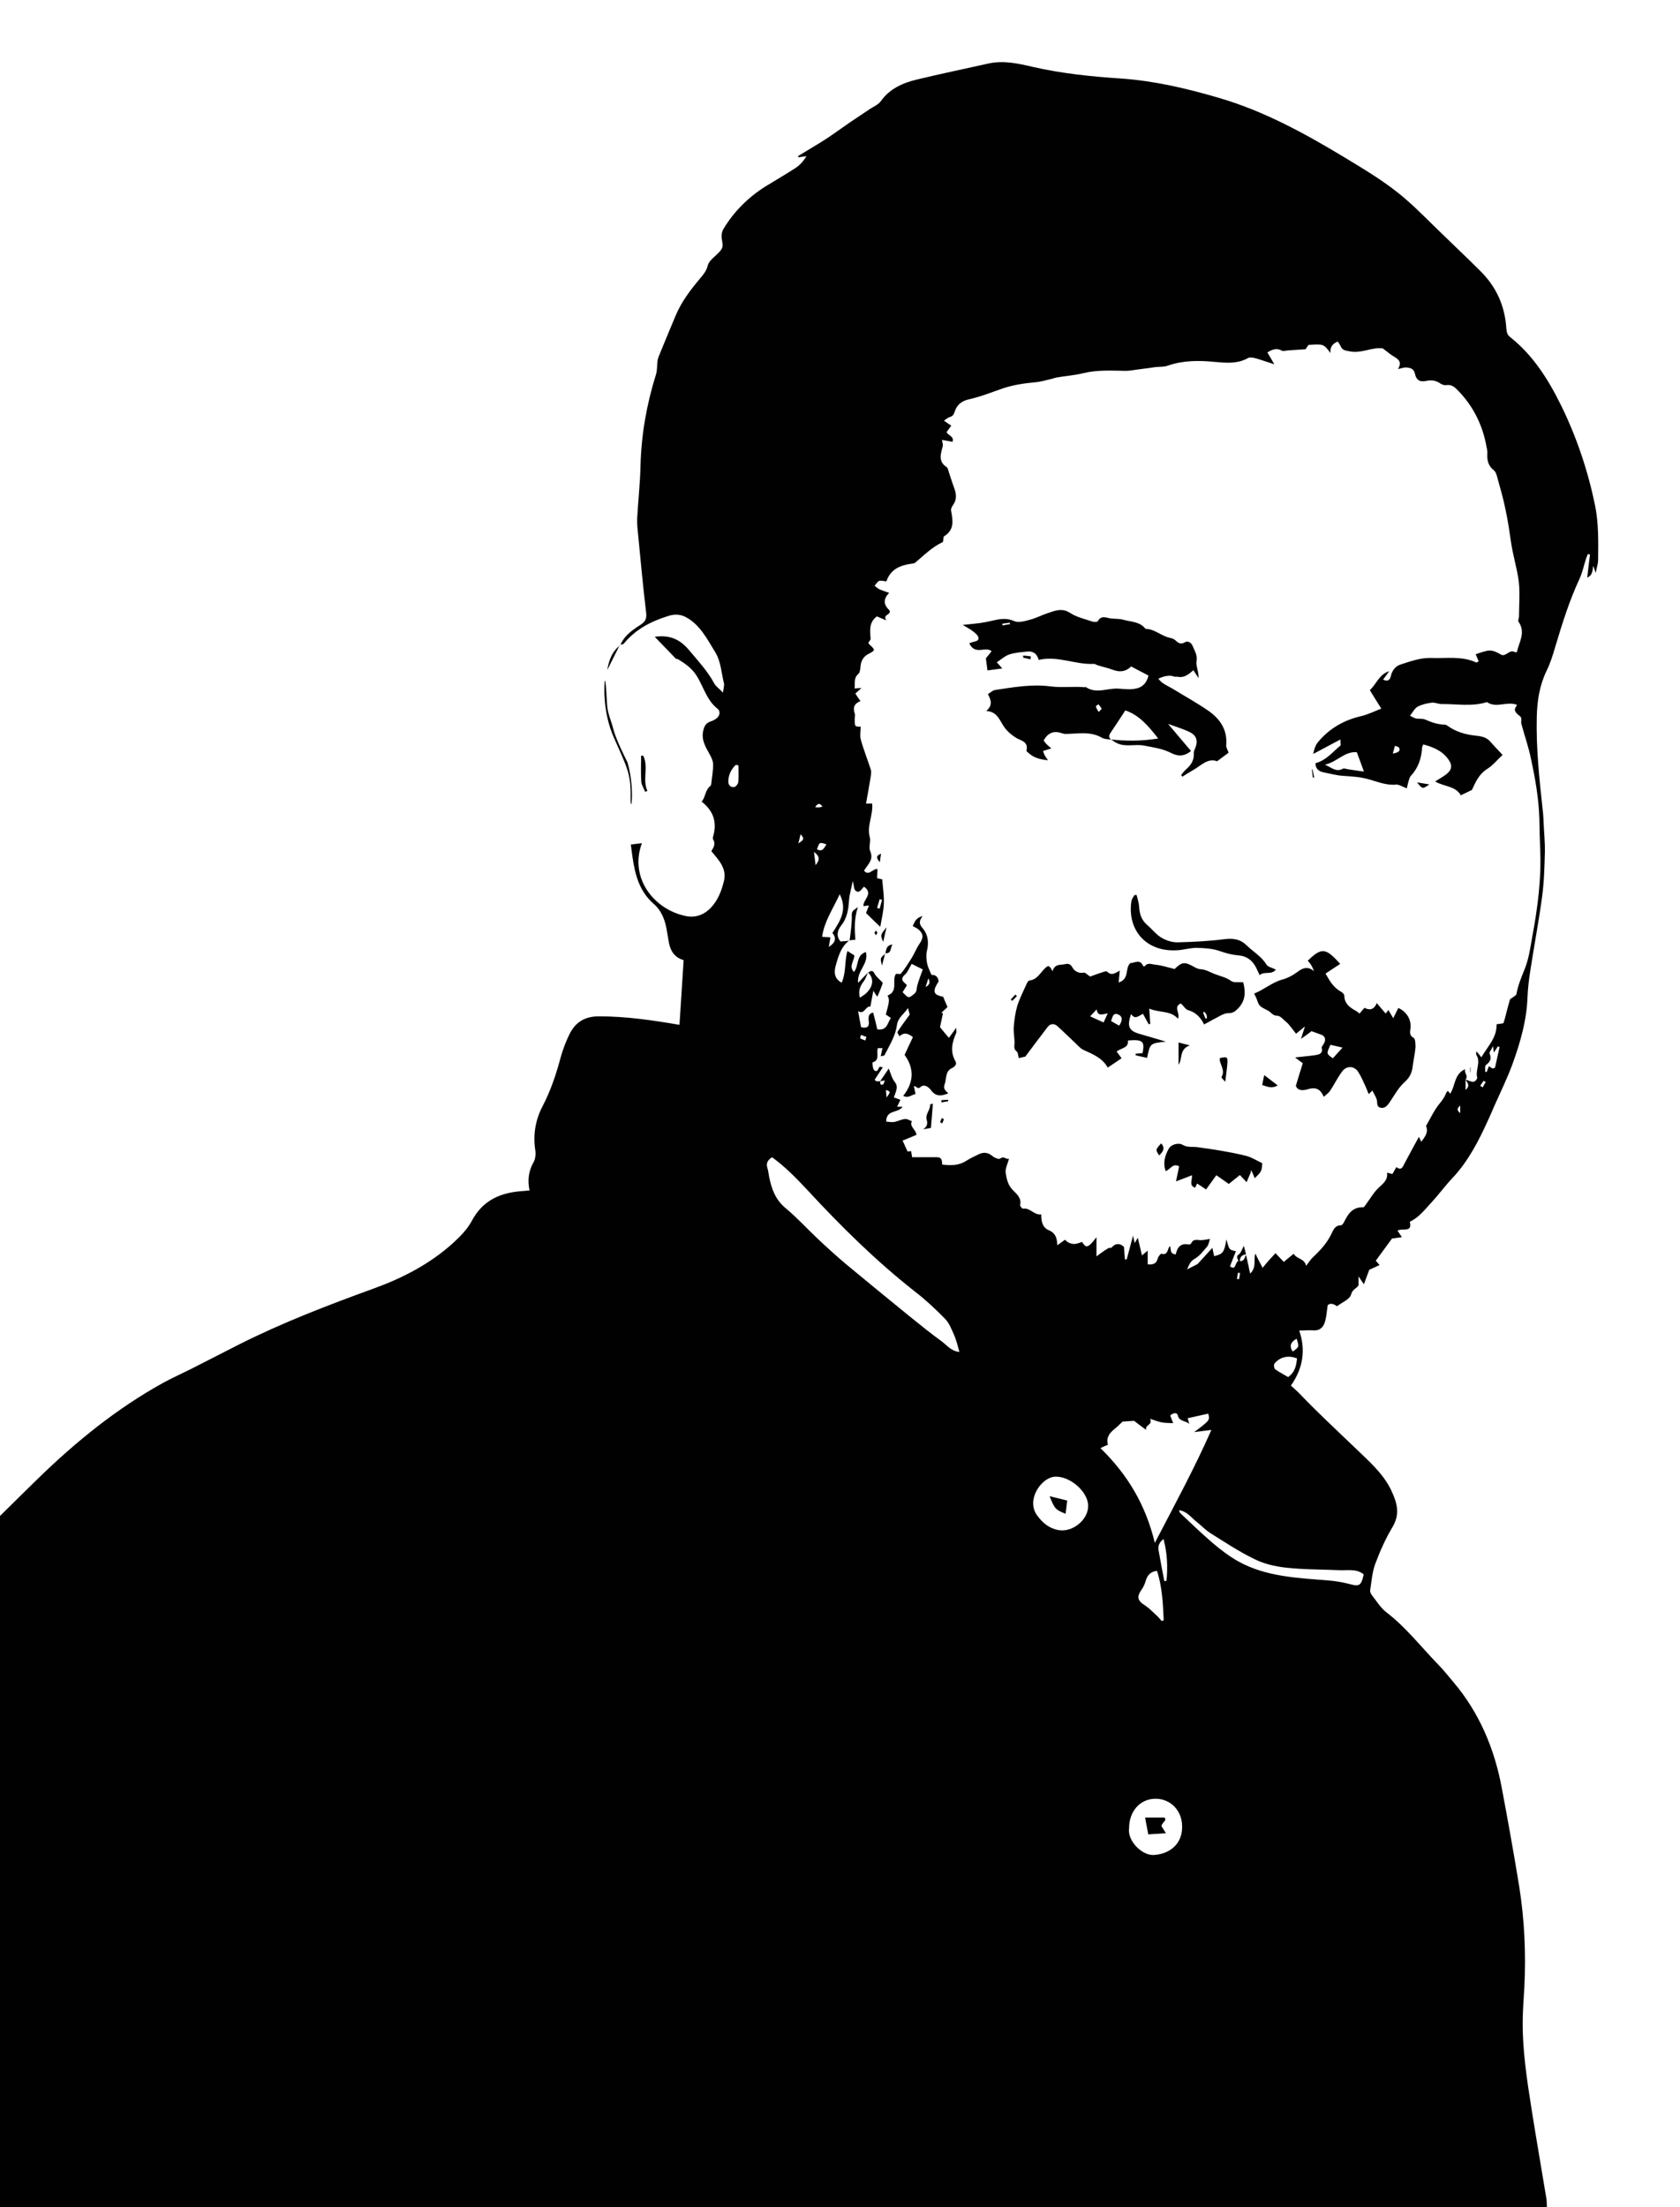 <?xml version="1.0" encoding="utf-8"?>
<!-- Generator: Adobe Illustrator 24.0.1, SVG Export Plug-In . SVG Version: 6.00 Build 0)  -->
<svg version="1.1" id="Layer_1" xmlns="http://www.w3.org/2000/svg" xmlns:xlink="http://www.w3.org/1999/xlink" x="0px" y="0px"
	 viewBox="0 0 849.3 1115.4" style="enable-background:new 0 0 849.3 1115.4;" xml:space="preserve">
<style type="text/css">
	.st0{fill:#020101;}
</style>
<g>
	<path class="st0" d="M806.4,255.6c-3.6-17.6-9.3-34.6-17.2-50.7c-6.4-13-14.1-25.3-25.7-34.5c-1.6-1.2-1.8-2.6-2-4.5
		c-0.7-11.3-5.1-21-13.1-28.9c-6.7-6.7-13.6-13.2-20.4-19.8c-5.7-5.5-11.2-11.2-17.2-16.4c-9.6-8.4-20.6-14.9-31.5-21.5
		c-20.1-12.1-40.6-23.3-63.3-29.9c-16.1-4.7-32.2-8.5-49-9.7c-15.1-1-30.1-2.5-44.9-5.9c-7.3-1.7-14.8-3.4-22.4-1.7
		c-12.1,2.7-24.2,5.2-36.2,8.1c-7.1,1.7-13.7,4.6-18.2,10.9c-1.2,1.7-3.5,2.7-5.4,3.9c-3.5,2.4-7.1,4.7-10.6,7.1
		c-4.1,2.8-8.1,5.8-12.3,8.5c-4.5,2.9-9.1,5.5-13.6,8.3c0.1,0.2,0.2,0.4,0.3,0.6c1.3-0.2,2.6-0.4,4-0.6c-1.6,2.7-3.5,4.7-5.7,6.1
		c-4.9,3.2-10,6.1-15,9.2c-8.7,5.5-15.9,12.6-21.2,21.4c-0.9,1.4-1.2,3.5-0.9,5.2c0.7,3.8,0.7,4.4-1.5,6.8c-2,2.1-5,4.1-5.6,6.6
		c-0.7,2.7-2.1,4.4-3.7,6.3c-4.9,5.8-9.5,11.8-12.5,18.9c-2.9,6.8-5.7,13.7-8.5,20.5c-0.3,0.8-0.6,1.6-0.7,2.5
		c-0.3,2.3-0.1,4.8-0.8,6.9c-4.7,15-7.4,30.3-7.8,46.1c-0.2,8.9-1.2,17.8-1.7,26.7c-0.1,3.1,0.3,6.2,0.6,9.2
		c1.2,12.6,2.4,25.3,3.9,37.9c0.4,3,0,4.7-2.6,6.4c-1.3,0.8-2.6,1.7-3.8,2.6c-2.7,2-5.1,4.3-6.5,7.6c0.6-0.1,1.3-0.2,1.6-0.5
		c6-7.3,13.9-11.4,22.8-14.1c3-0.9,5.8-0.8,8.5,0.6c7.4,3.9,11,11.4,15.1,18c2.7,4.4,3,10.3,4.3,15.6c0.2,1-0.2,2.2-0.5,4.6
		c-2-2.1-3.6-3.1-4.4-4.6c-3.4-6.3-8.2-11.4-12.7-16.8c-4.5-5.4-9.7-7.9-17.4-6.8c3.8,3.9,7.2,7.5,10.7,11.1c0.2,0.2,0.7,0,1,0.2
		c3.6,2.2,7,4.5,9.4,8.3c3.6,5.6,5.1,12.5,10.7,16.8c1.4,1.1,1.2,3.3-0.3,4.6c-1,0.9-2.3,1.5-3.6,1.9c-2.2,0.9-2.9,2.4-3.4,4.6
		c-1,4.6,1.1,8,3.1,11.6c0.9,1.6,1.8,3.4,1.9,5.1c0.1,3-0.5,6-0.8,9c-0.1,0.8-0.1,1.9-0.6,2.2c-2.7,2.1-2.4,5.7-4.4,7.9
		c5.6,4.4,7.6,9.6,6.2,16.1c-0.2,1-0.8,2.3-0.4,3c1.5,2.4,0.1,4.2-0.9,5.9c3.7,4.5,7.9,8.7,6.4,15c-1.2,5-3,9.8-6.7,13.7
		c-3.6,3.7-8,5.1-12.7,4.1c-15.9-3.3-28.6-19.1-22.1-36.8c-1.7,0.2-3.5,0.4-5.6,0.7c0.3,2,0.5,4,0.8,6c1.3,9,3.4,17.5,10.7,23.9
		c4.2,3.6,6,8.7,6.8,14.1c0.2,1.4,0.5,2.7,0.7,4.1c0.7,4.7,2.3,8.7,7.7,10.3c-0.7,10.9-1.4,21.8-2.1,32.7c-14-2.4-27.2-4.3-40.7-4.3
		c-7.2,0-11.9,3-14.9,9c-1.8,3.7-3.3,7.6-4.4,11.5c-2.3,8.7-5.1,17.1-9.3,25.1c-3.5,6.8-4.8,14.2-3.6,22c0.3,1.9,0.1,4.4-0.8,6
		c-2.6,4.5-3.2,9.2-2.1,14.4c-1.4,0.1-2.4,0.2-3.4,0.3c-11.1,0.7-20.2,4.5-25.8,15.1c-2.3,4.3-6,8-9.6,11.3
		c-11.7,10.5-25.4,17.6-40.1,22.9c-23.1,8.4-46.1,17.2-68.1,28.3c-8.1,4.1-16.2,8.3-24.3,12.4c-4.6,2.3-9.3,4.4-13.9,6.9
		c-23.5,13-44.2,29.8-63.4,48.5c-6.4,6.2-12.8,12.6-19.1,18.8C0,883,0,999.2,0,1115.4c260.7,0,521.3,0,782,0c-0.1-1.4,0-2.8-0.2-4.1
		c-2.5-15.1-5.1-30.1-7.5-45.2c-2.4-15.3-4.8-30.6-4.5-46.1c0.1-5.1,0.5-10.3,0.8-15.4c0.9-17.2,0.1-34.4-2.6-51.4
		c-2.7-16.6-5.7-33.2-8.8-49.7c-3.7-19.8-11.3-37.9-24.4-53.4c-2.7-3.2-5.2-6.4-8.1-9.3c-8.5-8.8-16-18.5-25.8-26
		c-2.9-2.2-5-5.7-7.3-8.6c-0.6-0.7-1.1-1.9-0.9-2.8c0.7-4.4,1-8.9,2.5-13c2.4-6.4,5.2-12.8,8.7-18.6c4-6.6,2.4-12.3-0.5-18.5
		c-4.1-8.7-11.3-14.8-17.9-21.2c-9.5-9.1-19.2-18.1-28.3-27.6c-1.4-1.5-3.1-2.9-4.6-4.3c6.3-8.9,7.5-18.3,4.2-27.8
		c2.6,0,4.8-0.3,7-0.1c3.4,0.3,5.2-1.6,6-4.3c0.8-2.5,0.9-5.2,1.4-8.4c1.2-1.2,2.9-0.8,4.7,0.5c2.5-1.9,6.5-3.5,7.1-5.9
		c0.7-2.7,2.9-3.1,3.8-4.7c0-1.3,0-2.4,0-4.5c1.2,1.8,1.6,2.5,2.7,4c1.1-3,1.9-5.1,2.7-7.3c1.5-0.7,3.2-1.5,5.2-2.4
		c-0.9-1.1-1.4-1.7-1.9-2.2c2.8-3.8,5.5-7.5,8.2-11.2c1.7-0.2,3.4-0.5,5-0.7c-0.9-1.3-1.5-2.3-2.2-3.3c2.5-1.5,7.6,1.3,6.2-4.5
		c0,0,0.3-0.2,0.4-0.2c4.5-2.2,7.4-6.2,10.7-9.7c3.6-3.9,6.7-8.2,10.4-12.1c8.1-8.6,13.4-19,18.2-29.6c1-2.2,2-4.4,2.9-6.6
		c3.2-7.2,6.7-14.3,9.4-21.7c3.9-10.8,7.1-21.9,7.5-33.5c0.2-4.4,0.7-8.9,1.4-13.3c1.9-12.5,4.3-25,6-37.6c1-7.5,1.2-15.1,1.4-22.6
		c0.1-4.6-0.4-9.3-0.6-13.9c-0.1-2.4-0.2-4.8-0.5-7.2c-1.7-15.7-3.4-31.4-3-47.3c0.2-8,1.4-15.7,4.9-23c1.9-3.8,3.2-8,4.4-12.1
		c3.5-11.7,7.1-23.3,12.3-34.5c1.5-3.2,2.2-6.8,3.3-10.2c0.3-0.8,0.6-1.5,0.9-2.3c0.4,0.1,0.7,0.2,1.1,0.2
		c-0.5,3.8-0.9,7.5-1.4,11.7c2.7-1.2,2.7-3.4,3-6c0.5,1.4,0.7,2,1.3,3.6c0.5-2.7,1.1-4.4,1.2-6.1C808,273.7,808.2,264.6,806.4,255.6
		z M373.2,395.3c-0.1,0.9-1.2,2.3-2,2.4c-1.7,0.3-3-0.8-3-2.7c0-3.4,1.4-6.2,3.8-8.5c0.4,0.1,0.9,0.2,1.3,0.3
		C373.3,389.7,373.5,392.5,373.2,395.3z M420.8,471.5c2.2,2.5,1.6,4.9-1.8,7c0.3-1.7,0.5-3.1,0.8-4.8c-1.5-0.1-2.5-0.2-4.2-0.3
		c1.1-7.8,5.5-14.1,8.9-21.5C428.6,459.9,424.6,465.5,420.8,471.5z M417.8,426.7c-1.2,1.8-1.9,4-4.8,2.5
		C414.3,425.5,414.3,425.5,417.8,426.7z M415.8,407.6c-0.8,0.2-1.3,0.4-1.8,0.4c-0.6,0-1.3,0-1.9-0.1
		C413,406.5,414.1,405.2,415.8,407.6z M412.3,437.2c-0.3-2.5-0.5-4.1-0.8-6.7C414.4,432.7,414.6,434.4,412.3,437.2z M404.7,421.6
		c2.6,2.6,0.9,3.2-1.1,4.6C404,424.5,404.3,423.5,404.7,421.6z M476,677.8c-5.4-3.9-10.6-8.1-15.8-12.3
		c-10.8-8.8-21.6-17.6-32.3-26.5c-4.9-4.1-9.6-8.4-14.2-12.7c-5.6-5.3-10.8-11-16.7-15.9c-5.1-4.3-7-9.8-8.2-15.8
		c-0.3-1.5-0.4-3.1-0.9-4.5c-0.7-2.4,0.3-3.9,2.4-5.3c6.6,4.8,12.2,10.5,17.7,16.4c17.1,18.5,34.9,36.1,54.8,51.7
		c5.3,4.1,10.2,8.7,14.9,13.5c2.2,2.2,3.4,5.5,4.7,8.4c1.1,2.5,1.7,5.2,2.6,8.4C480.8,682.8,478.6,679.7,476,677.8z M435.3,523
		c0.9,0.3,1.8,0.7,2.7,1c-0.2,0.6-0.4,1.2-0.5,1.8c-0.9-0.3-1.8-0.6-2.6-1.1C434.7,524.7,435.1,523.6,435.3,523z M535,773.2
		c-4.8-0.9-8-3.7-10.7-7.4c-5.7-7.8,2-18.7,8.4-19.5c7.4-0.9,17.2,7,17.4,14.5C550.3,768,542.1,774.6,535,773.2z M556.3,731.8
		c1.5-0.7,2.5-1.2,3.8-1.7c-1-3.6,0.8-6,3.5-8.1c1.3-1,2.5-2.3,3.9-3.6c1.8-0.1,4-0.3,5.8-0.4c1.9,1.4,3.6,2.8,6.1,4.6
		c-0.6-2.8,3.5-2.3,2-5.6c2.2,0.7,4,1.4,5.9,1.8c1.7,0.3,3.4,0.3,5.8,0.4c-0.7-1.7-1.1-2.8-1.5-3.8c1.2-1.4,3.4-1.8,3.8-0.2
		c0.7,3.3,4,2.6,5.8,4.4c-0.2-0.9-0.5-1.7-0.8-2.9c3.4-0.8,6.9-1.5,10.4-2.3c0.9,3.3,0.9,3.3-7.1,9.3c3.3-0.4,5.7-0.7,8.7-1.1
		c-8.6,19.5-18.5,37.7-28.6,57.1C579.2,760.5,570,745.1,556.3,731.8z M585.7,783.4c-0.4-2.2,0.4-4,2.5-5.7
		c1.9,7.2,2.2,14.2,1.5,21.2c-0.4,0-0.7,0-1.1,0.1C587.6,793.8,586.6,788.6,585.7,783.4z M588.3,818.8c-0.3,0.1-0.7,0.3-1,0.4
		c-1-1.1-1.9-2.3-3-3.2c-1.7-1.6-3.4-3.3-5.3-4.6c-4-2.5-4.5-4.4-1.8-8.2c0.8-1.2,1.5-2.6,1.9-4c0.8-2.8,2.1-4.9,5.8-5.4
		C587.6,802.1,587.9,810.5,588.3,818.8z M583.3,937.4c-5.9,0.4-13.5-7.1-12.5-13.6c0-8.4,5.5-14.7,13.1-14.8
		c7.6-0.2,13.6,5.8,13.7,13.7C597.9,931.3,591.9,936.9,583.3,937.4z M677.1,793.5c4.2,0.2,8.6-0.9,12.3,2.1
		c-1.2,5.6-2.1,6.3-7.1,4.9c-3.5-0.9-6.9-1.5-10.5-1.8c-15.7-1.3-31.7-1.8-45.9-9.7c-4.6-2.6-8.9-5.9-12.9-9.3
		c-5.6-4.8-10.9-9.9-16.3-15c-0.3-0.3-0.4-0.8-0.7-1.5c4.2,0.5,6.2,3.8,9,5.9c2.4,1.9,4.5,4.2,7.1,5.8c7.2,4.5,14.4,9.3,22.1,13
		c4.8,2.4,10.4,3.7,15.8,4.3C658.9,793.2,668.1,793.1,677.1,793.5z M625.3,646.3c0.2-1,0.4-2.1,0.5-3.1c0.4,0,0.7,0.1,1.1,0.1
		c-0.2,1-0.3,2.1-0.5,3.1C626.1,646.4,625.7,646.4,625.3,646.3z M651.2,695.9c-2-1.2-4.4-2.4-6.5-3.9c-0.6-0.4-0.9-2.4-0.4-2.9
		c2.7-3.4,7.1-4.4,11.4-2.6C655.3,689.8,654.9,693.2,651.2,695.9z M653.5,683c-1.8-2.7-1.1-4.8,2-6.5
		C656.8,680.7,656.8,680.7,653.5,683z M738.2,562.5c-1.9-1.5-1.6-2.4,0-3.8C738.2,560.1,738.2,561.1,738.2,562.5z M749.6,549.5
		c-0.4-0.3-0.9-0.5-1.3-0.8c0.6-0.8,1.1-1.7,1.7-2.5c0.4,0.2,0.7,0.4,1.1,0.6C750.5,547.7,750,548.6,749.6,549.5z M755.8,539.5
		c-0.9,0.4-1.1,0.5-1.2,0.5c-0.6-0.3-1.1-0.7-1.9-1.2c-0.4,1-0.8,2-1.1,2.9c-0.3,0-0.5,0-0.8-0.1c0.1-1.2-0.2-3,0.4-3.4
		c2.2-1.6,3-3.3,1.8-5.9c-0.2-0.5,0.8-1.7,1.8-3.6c0.2,1.8,0.3,2.3,0.4,3.2c0.8-1.2,1.4-2.1,2-3.1c0.3,0.1,0.6,0.2,0.9,0.3
		C757.3,532.8,756.5,536.4,755.8,539.5z M778.2,413.8c0.1,5.1,0.2,10.2,0.4,15.2c0.7,15.2-1.3,30.1-4.1,45
		c-0.9,5.2-1.7,10.6-3.6,15.4c-1.7,4.3-3.5,8.4-4.3,13c-0.1,0.6-1.2,1.1-1.8,1.6c-0.5,0.4-1.3,0.7-1.5,1.2c-0.9,3.1-1.7,6.3-2.5,9.4
		c-0.2,0.8-0.5,1.6-0.8,2.5c-1.2,0.2-2.3,0.4-3.4,0.5c0.1,7-4.6,11.2-7.7,16.7c-1-1.2-1.6-2-2.5-3c-0.1,0.8-0.3,1.4-0.1,1.7
		c2.5,3.8-0.6,7.8,0.5,11.7c0.1,0.5-1.2,2-1.9,2c-1.3,0-2.7-0.7-4-1.2c0,0,0,0,0,0c0.5,1.5,2.8,2.8,0,5.3c0-0.3,0-0.5,0-0.8
		c0-1.8,0-3.1,0-4.5c0,0,0,0,0,0c0,0,0,0,0,0c1.4-1.6-0.3-2.8-0.3-4.5c0-0.2,0-0.5,0.1-0.7c-5.7,2.5-4.9,8.5-7.6,12.4
		c-0.5-0.6-0.8-1-1.1-1.4c-0.2,0.2-0.6,0.4-0.7,0.6c-0.8,2-1.8,3.7-3.3,5.5c-2.9,3.4-4.8,7.7-7.1,11.6c1.4,3.3-0.6,5.5-2.4,8
		c-0.3-0.7-0.7-1.4-1.2-2.5c-2.6,4.8-5.1,9.3-7.5,13.9c-0.8,1.6-1.5,3.2-3.9,1.4c-0.7,1.2-1.3,2.3-2,3.5c-0.8-0.2-1.5-0.4-2.7-0.7
		c0.5,3.7-1.9,5.4-4.2,7.6c-2.5,2.3-4.2,5.4-6.3,8.2c-0.5,0.6-1,1.7-1.5,1.7c-5.4-0.2-7.7,3.3-9.7,7.4c-0.3,0.7-1.1,1.7-1.6,1.7
		c-3.3,0-4,2.8-5.1,4.9c-2.3,4.5-5.6,8-9.2,11.4c-1.1,1-1.9,2.4-3.3,4.2c-0.9-3.9-4.7-3.3-6.3-6.1c-1.8,1.5-3.5,2.8-5,4.1
		c-1.4-1.5-2.8-2.9-4.2-4.4c-1.3,1.4-2.4,2.6-3.5,3.8c-1,1.1-1.9,2.3-3,3.6c-1.2-2.2-2.4-4.6-3.7-7.2c-1,3.2,0.8,6.9-2.6,10.1
		c-0.1-0.4-0.2-0.9-0.3-1.3c-0.2-0.9-0.4-1.7-0.5-2.5c-0.1-0.4-0.2-0.8-0.3-1.2c-0.3-1.6-0.7-3-1-4.5c-0.7,1.4-0.8,3.3-3.1,3.2
		c0-2.1,1.1-3.2,3.1-3.4c-0.3-1.4-0.7-2.8-1.1-4.3c-1,1.8-1.4,3.5-2.4,4.2c-1.9,1.2-0.5,2.3-0.4,3.5c-1.7,0.5-1.1,5.1-4.2,2.6
		c1-2.5,2-5,3-7.6c-3.4-0.7-3.4-0.7-4.8-6c-1.1,6.6-1.7,7.4-6.2,8.5c-0.2-1-0.5-2.1-0.9-4.2c-3.1,3.4-5.6,6.1-7.5,8.2
		c-2,1-3.4,1.7-5.3,2.7c1.1-2.4,1.6-4.1,3.9-5.4c2.5-1.4,4.3-3.9,6.2-6.1c0.8-0.9,1-2.4,1.5-3.9c-2,0.3-3.6,0.7-5.1,0.6
		c-1.8-0.1-3.4-0.6-4.4,1.6c-0.1,0.3-0.9,0.7-1.2,0.6c-4.1-0.8-5.9,1.4-6.6,5c-3.2-0.2-2.3-2.7-2.9-4.2c-1.5,1.2-0.8,4.9-4.4,3.9
		c-0.4-0.1-1.7,1.6-1.9,2.6c-0.7,2.5-2.4,3-5,2.7c0-2.1,0-4.4,0-6.9c-0.9,0.8-1.7,1.4-2.9,2.4c-0.7-3.1-1.4-5.8-2.1-8.9
		c-0.7,1.2-1,1.7-1.6,2.7c-0.3-1.3-0.4-2.1-0.8-3.8c-1.2,4.5-2.2,8.2-3.2,12c-0.3,0-0.6,0-0.9,0.1c-0.2-2.1-0.3-4.2-0.5-6.4
		c-1.9-1.8-4.1-2-6,0.1c-0.7,0.8-1.5,0.3-1.6,0.4c-2.1,1.2-4,2.6-6.3,4.3c0-3,0-6.1,0-9.7c-2.3,3.1-3.7,4.5-4.8,4.6
		c-0.1,0-0.2,0-0.4,0c-0.7-0.2-1.3-1-2.1-2.2c-1,0.4-1.9,0.7-2.8,0.9c-0.2,0-0.4,0.1-0.6,0.1c-0.4,0-0.7,0.1-1.1,0
		c-1.4-0.1-2.8-0.7-4.1-2.1c-1.1,0.8-2.4,1.7-3.9,2.8c-0.1-3.6-0.9-6.2-4.3-7.6c-3.1-1.3-3.9-4.4-3.8-8c-3.7,0.5-5.6-3.5-9.2-2.9
		c-0.4,0.1-1.6-1.3-1.5-1.8c0.9-3.5-1.8-5.7-3.6-7.5c-2.6-2.6-3.2-5.7-3.7-8.8c-0.3-2.1,1-4.5,1.7-7.2c-1.5,0.7-2.5-1.6-4.5,0
		c-0.6,0.5-2.9-0.4-3.9-1.3c-2.3-1.9-4.5-2.1-7.1-0.8c-2,1-4.1,1.9-5.9,3.1c-3.8,2.5-7.8,2.6-12.4,2c-0.1-1.7,0-3.7-2.6-3.7
		c-4,0-8.1,0-12.6,0c-0.1-0.8-0.3-1.9-0.5-3.1c-0.6,0.1-1.3,0.2-1.8,0.2c-0.8-1.8-1.6-3.5-2.5-5.5c2.3-0.9,4.6-1.9,7-2.9
		c-0.2-2.7-3.7-4.1-2.3-6.9c-1.2-0.4-2.4-1.3-3.6-1.1c-1.8,0.2-3.6,1.2-5.4,1.5c-1.3,0.2-2.7-0.1-4-0.2c0-6.2,6-4.1,8.3-7.5
		c-1,0-1.8,0-2.8,0c0.6-1.3,1.1-2.3,1.7-3.5c-1.1-0.4-2-0.7-3.3-1.2c0.4-1.1,0.7-2.1,1.1-3.2c0.5-1.7,0.6-3-0.7-4.7
		c-1.4-1.7-2-4.2-3-6.7c-1.4,2-2.8,4.1-4.3,6.3c0,0,0,0,0,0c0,0,0,0,0,0c0,0,0,0.1,0,0.1c0.4-0.1,0.7-0.1,1.1-0.2
		c0.4-0.1,0.8-0.1,1.2-0.2h0c-0.1,0.3-0.2,0.6-0.3,0.9c-0.2,0.5-0.3,1-0.6,1.1c-0.3,0.1-0.5,0.2-0.7,0.2c-0.8,0-0.7-0.9-0.7-1.7
		c0,0-0.1,0-0.1,0h0c0,0,0,0,0,0c0,0,0.1-0.1,0.1-0.1c-0.7,0-1.3,0.1-2,0c-0.2,0-0.5-0.4-0.8-0.8c1.3-2,2.6-4,4.1-6.2
		c-1-0.2-1.5-0.4-1.6-0.3c-0.8,0.9-1.1,3.2-2.8,1.7c-0.8-0.7-0.9-3.8-0.8-3.9c4-1.2,1.7-4.8,2.7-7.2c0.7,0,1.3,0,2.3,0
		c-0.3,1.4-0.5,2.6-0.9,4.1c1-0.3,1.7-0.2,1.9-0.5c2.5-4.9,5.6-9.8,6.3-15.1c0.5-4.1,3.7-5.7,5.6-8.8c0.4,1.4,0.7,2.8,0.9,3.3
		c-2.4,3.3-4.4,6-6.2,8.8c-0.2,0.3,0.5,1.2,1,2.2c2.5-2.3,4.6-1.3,6.8,0.4c-1.4,3-2.8,5.9-4.2,9c5,6.9,4.7,13.9-0.7,20.7
		c2.7,1.4,4.2-0.6,6.2-0.9c-0.3-1.6-0.5-2.8-0.8-3.9c1.3-0.5,1.6,1.9,3.4,0.3c1.7-1.6,4-0.1,5.3,1.7c2.3,3.1,5,3.1,8.7,1.5
		c-1.3-1.2-2.7-2.2-1.9-4.4c1.1-2.9,0.2-6.7,3.7-8.3c1.8-0.9,2.6-2.1,1.8-3.5c-2.8-4.9-1.7-9.6,0.4-14.3c0.2-0.4,0-1,0-2.6
		c-1.7,2.3-2.8,3.9-3.7,5.1c-1.4-1.7-2.9-3.4-4.5-5.4c0.4-2,1-4.5,1.5-7c-0.3-0.1-0.5-0.2-0.8-0.3c1.1-1,2.2-2,3.1-2.9
		c-0.8-1.8-1.5-3.4-2.2-5.2c-0.6-0.1-1.2-0.2-1.7-0.4c-3.4-1-3.5-2.9-0.6-7.3c-0.2-2.1-1.3-3.2-2.9-3.3c-0.2,0-0.5,0-0.7,0
		c-0.8-2-1.8-3.8-2.2-5.7c-0.4-2.1-0.6-4.5-0.1-6.5c1-4.1,0.6-8.1-2-11.2c-1.6-1.9-2.5-3.3-0.2-6.4c-3.8,1.1-4,3.3-5,5.1
		c1.1,0.6,2,1,2.8,1.6c2.8,2.4,2.7,4.3,0.6,7.4c-1.5,2.2-2.5,4.8-3.9,7.1c-1.7,2.7-3.4,5.4-5.4,7.9c-0.3,0.4-1.8,0.1-2.5,0.1
		c-2.4,3.1,1.4,8.8-4.3,11c1,2.2,1,2.7-0.9,9.6c0.8,0.5,1.6,1.1,2.6,1.8c-1.9,2.4-1.7,6.4-6.9,5.7c-0.6-2.7-1.3-5.5-2.1-8.5
		c-2.4,0.5-2.5,2.3-2.2,4.5c0.4,2.8-1.1,3.6-3.9,2.9c-0.5-2.6-1-5.2-1.5-8.1c3.3,2,3.7-2.8,6.2-2.3c0.5-2.5,0.9-5,1.5-8
		c0.2,0.3,0.4,0.5,0.5,0.8c0.5,0.8,1,1.5,1.5,2.2c0.6-1.3,1.2-2.7,1.7-4c0.5-1.2,0.9-2.5,1.1-3c-1.7-1.9-3.4-3.1-4.2-4.7
		c-1-2-1.9-1.3-3.1-0.6c0,0,0,0.1-0.1,0.1c3,3,2.6,7-1,10.4c-0.8,0.8-1.9,1.4-3.2,2.3c-0.9-3.5,0.1-6,2.1-8.5
		c0.1-0.2,0.2-0.3,0.3-0.5c0.1-0.2,0.2-0.3,0.3-0.5c0.5-1,0.9-2.2,1.4-3.2c0,0,0,0,0,0c-1.5,1.5-3,3.1-5,5.2
		c-0.7-6.2,5.6-9.7,3.9-15.6c-5.1,1.7-3.4,7-6,10.1c-2.8-2.9,0.2-5.6,0.2-8.4c-1-0.6-2.1-1.3-3.5-2.2c-1.5,5.1-0.6,10.7-2.9,16
		c-4-2.1-3.8-5.6-3.1-8.3c0.2-0.6,0.3-1.2,0.5-1.8c1.2-4.1,2.6-8.3,6.3-11.1c-0.6,0.1-1.2,0.1-1.9,0.2c-0.8,0.1-1.5,0.1-2.4,0.2
		c-2.4-2.9-1.5-5.8,0.5-8.3c2.9-3.7,3.5-8,3.8-12.5c0.2-3,1.2-6,1.9-9.8c0.6,2.2,0.5,4.1,1.4,4.9c2,1.7,3.1-1,4.3-2
		c5,3.6-0.6,6.5-0.3,9.8c0.9-0.1,1.6-0.2,2.8-0.3c-0.6,1.6-1.2,2.9-1.5,3.8c2.3,2.3,4.5,4.4,7.2,7c0.7-4.2,1.7-8,1.8-11.8
		c0.2-3.9-0.5-7.8-0.8-12.2c-0.3-0.1-1.3-0.3-2.6-0.6c0.1-1.5,0.1-3,0.2-4.6c-0.2,0-0.5-0.1-0.7,0c-0.1,0-0.3,0-0.4,0.1
		c-0.1,0-0.1,0-0.2,0.1c-1.6,0.6-3,2.4-4.6,1.4c-0.3-0.2-0.6-0.4-0.9-0.8c1.6-2.8,4.5-5,3.5-8.7c-0.1-0.4-0.2-0.8-0.4-1.2
		c-0.9-2,0.4-4.8-0.2-7c-1.6-5.8,1.8-11.2,1.2-17c-1.2,0-2,0-3.1,0c0.8-4.5,1.6-8.8,2.3-13.2c0.2-1.3,0.5-2.8,0.1-4
		c-1.6-5-3.6-9.9-5-15c-0.6-2-0.1-4.3-0.1-6.7c-0.4,0-2.1,0.2-2.6-0.4c-0.6-0.9-0.3-2.4-0.4-3.7c0-0.8,0.3-1.8,0-2.5
		c-1-2.9-0.4-5,2.9-6.3c-1-1.4-1.8-2.5-2.6-3.8c0.8-0.8,1.7-1.5,3.1-2.8c-1.6,0.1-2.4,0.1-3.5,0.2c0.4-2.6-0.6-5.2,1.9-7.3
		c0.8-0.7,1-2.4,1.1-3.7c0.2-2.8,1.4-5,3.8-6.3c3.8-2,3.9-2,0.5-5.1c-0.1-0.1-0.1-0.3-0.3-0.7c0.3-0.6,1.2-1.4,1.1-2.1
		c-0.3-4.1-0.9-8.2,3.2-11.2c1,0.4,2.6,1.1,4.7,2c-1.9-3.3,2.5-2.4,1.7-5c-2.3-2.2-4-5-0.2-8.9c-2.1-0.7-3.6-1.2-4.9-1.8
		c-0.9-0.4-1.7-1.2-2.5-1.8c0.8-0.8,1.4-2,2.3-2.4c1-0.4,2.3,0.1,3.7,0.2c2-6,6.8-8.1,12.5-8.9c0.7-0.1,1.5-0.1,2-0.5
		c4.4-3.7,8.5-7.9,13.9-10.4c0.6-0.3,0.1-2.6,0.8-3c5.3-3.3,4.4-8,3.5-12.9c-0.2-0.9,0.4-2.1,1-2.9c2.1-2.9,1.6-5.8,0.5-8.8
		c-1-2.6-1.8-5.4-2.7-8c-0.3-0.8-0.4-1.9-1-2.3c-4.5-2.9-3-6.8-2-10.7c0.2-0.7-0.2-1.6-0.4-3.1c2,0.4,3.6,0.6,5.3,1
		c1-2.8-2.1-3.1-3-4.9c0.7-1,1.5-2,2.4-3.3c-1.2-0.8-2.3-1.5-3.7-2.5c1.2-0.8,1.9-1.5,2.8-1.8c1.5-0.4,2.1-1.1,2.6-2.7
		c1.1-3.4,3.3-5.4,7.2-6.3c5.9-1.3,11.6-3.6,17.4-5.6c5.2-1.7,10.5-2.5,16-3c2.7-0.2,5.3-1,7.9-1.6c1-0.2,1.9-0.6,2.9-0.8
		c4.5-0.8,9.2-1.1,13.6-2.2c6.9-1.7,13.9-1.3,20.9-1.2c2.5,0.1,5-0.5,7.6-0.8c2.7-0.3,5.4-0.7,8.1-1.1c2-0.2,4.2,0,6.1-0.7
		c7.8-2.7,15.7-2.7,23.8-1.9c5.7,0.5,11.5,1.1,16.9-2c1-0.5,2.7-0.1,3.9,0.2c2.8,0.8,5.5,1.8,9.3,3c-1.6-2.7-2.5-4.3-3.5-6
		c2.5-1.5,4.7-2.4,7.3-0.9c0.7,0.4,1.9,0,2.8-0.1c2.8-0.2,5.7-0.4,9.2-0.6c0.2-0.3,0.8-1.3,1.5-2.2c7.6-0.5,7.6-0.5,11.1,4.1
		c-0.3-3.2,1.2-4.8,3.7-5.8c0.5,0.8,1.1,1.6,1.5,2.5c0.9,1.9,2.2,2,4.2,2.4c6.2,1.4,11.7-2.3,17.1-1.4c2,1.5,3.6,2.9,5.4,4
		c2.3,1.4,4.5,2.7,2.2,6.4c2-0.4,3.2-0.9,4.3-0.8c1.9,0.2,3.7,0.5,4.3,3.2c0.7,3.2,2.4,4.3,5.7,3.6c2.8-0.6,5-0.2,7.3,1.4
		c0.8,0.5,2,0.9,2.9,0.7c3-0.4,4.5,1.4,6.3,3.2c7.4,7.8,12,17.1,13.9,27.6c0.2,1.2,0.6,2.4,0.5,3.6c-0.2,3.4,0.3,6.3,3.2,8.6
		c1,0.8,1.5,2.3,1.8,3.6c1.5,5.4,3.1,10.8,4.2,16.4c1.2,5.5,2,11.1,2.8,16.6c0.9,6,2.6,11.8,3.6,17.7c1.1,6.4,0.4,13.1,0.4,19.7
		c0,0.8-0.6,2-0.3,2.5c3.9,5.5,0.3,10.4-0.8,15.5c-0.5,0-0.9,0-1.1-0.1c-2.7-1.5-4.5,2.7-6.9,1.3c-2.3-1.3-4.5-2.5-7.1-1.9
		c-1.8,0.4-3.6,1-5.7,1.7c0.6,1.4,1.1,2.5,1.5,3.6c-0.6,0.3-1,0.7-1.2,0.6c-7.3-3.4-15.1-2-22.7-2.3c-5.2-0.2-10.7,1.7-15.8,3.4
		c-2.2,0.7-4.1,2.9-4.7,5.8c-0.4,1.8-1.5,3-3.9,1.7c1.2-1.6,2.2-2.9,3.1-4.2c-5,1.5-6.3,6.2-9.8,9.6c1.8,3,3.6,5.8,5.8,9.3
		c-3.6,1.4-6.8,3-10.2,3.8c-8.7,2-16,6.2-21.7,13c-1.4,1.6-2.1,3.8-2.5,6.1c4.3-2.3,8.6-4.6,13.7-7.3c0,1.7,0.3,2.8,0,3.1
		c-3.9,3.2-7.1,7.4-12.6,8.9c0,2.5,1.4,4.1,4.1,4.6c3.4,0.7,6.7,1.6,10.1,1.8c4.4,0.3,8.6,0.5,13,1.8c4.3,1.2,8.8,3.1,13.6,2.6
		c1.5-0.1,3.2,1.1,5.4,1.9c0.3-1.2,0.5-2.5,0.9-3.7c0.3-0.9,0.5-2,1.2-2.7c3.7-4,5.3-8.8,5.6-14.1c0-0.5,0.3-1,0.6-1.7
		c4.9,1.3,9.4,3.1,12.5,7.3c2.4,3.2,2.1,5.5-1,7.9c-1.6,1.2-3.4,2.2-5.5,3.5c4.4,2.7,10.1,2.1,13,7c1.9-0.9,3.9-1.9,5.6-2.7
		c1.9-4.1,3.6-8,7.7-10.6c2.8-1.7,5-4.5,7.8-7.1c-2.3-2.5-4.2-4.4-6-6.5c-1.9-2.3-4.4-2.9-7.3-3.2c-5.2-0.5-10.2-1.9-14.5-5
		c-0.4-0.3-0.9-0.6-1.3-0.6c-3.6,0-6.9-1.2-10.1-2.6c-1.3-0.6-3-0.2-4.5-0.5c-1-0.2-1.9-0.8-3.1-1.4c1.5-1.9,2.4-3.8,3.9-4.6
		c2.1-1.1,4.7-1.7,7.1-2c1.6-0.2,3.3,0.7,5,0.7c7.6-0.1,15.4,1.4,22.9-1c4.7,3.3,10-0.6,15.2,1.4c-0.4,0.9-1.3,2-1.1,2.7
		c0.3,1,1.2,2.1,2.2,2.7c1.8,1.1,0.7,2.8,1.1,4.2c1.6,6,3.7,11.8,4.9,17.9C776.2,393.8,777.9,403.7,778.2,413.8z M447.9,550.8
		c2.4,0.9,2.4,0.9,0.3,3.8C448,552.7,447.9,551.8,447.9,550.8z M458.3,497.6c-1.7-1.5-3.5-2.7-0.8-5.1c1.4-1.2,2.1-3.3,3.4-5.4
		c1.8,0.9,3.4,1.7,5.6,2.8c-1,2.9-2.1,5.5-2.8,8.2c-0.4,1.5,0,3-1.6,4.2c-2.8,2.2-2.6,2.4-5.8-0.9c0.8-1.3,1.4-2.3,2-3.2
		C458.4,497.9,458.4,497.7,458.3,497.6z M467.9,498.8c0.4-1.2,0.8-2.4,1.4-4.4C470.7,497,469.4,497.9,467.9,498.8z M443.4,458.8
		c0.4-1.5,0.9-3,1.3-4.4c0.4,0.1,0.8,0.2,1.2,0.3c-0.4,1.5-0.8,3-1.2,4.5C444.2,459.1,443.8,458.9,443.4,458.8z M704.1,380.8
		c0.2-0.7,0.3-1.2,0.5-1.7c0.2-0.9,0.4-1.5,0.6-2.2c0,0,0,0,0,0v0c0.3,0.1,0.6,0.2,0.9,0.3c0.5,0.2,1,0.3,1.2,0.7
		C708,379.5,707.1,380.3,704.1,380.8z M689.5,389.9c-2.8-0.4-5.3-0.7-7.7-1.1c-1-0.1-2.3-0.7-3-0.3c-3.3,1.8-5.5-0.5-9-2.1
		c6.2-1.3,9.7-6.7,16.1-6.3C687.1,383.4,688.3,386.4,689.5,389.9z"/>
	<path class="st0" d="M325.2,381.9c-0.4,0-0.7,0-1.1,0c0,4.4-0.2,8.8,0.1,13.1c0.1,1.7,1.3,3.4,1.9,5.1c0.4-0.1,0.8-0.2,1.2-0.4
		C324.6,394,328,387.7,325.2,381.9z"/>
	<path class="st0" d="M307,338.6c2-4.1,4.1-8.1,6.1-12.2C309.3,329.5,307.8,333.8,307,338.6z"/>
	<path class="st0" d="M313.2,326.4c0.1-0.1,0.2-0.1,0.3-0.2c0,0,0,0,0,0l0,0c0,0,0-0.1,0.1-0.1c-0.1,0-0.1,0-0.2,0
		C313.3,326.2,313.2,326.3,313.2,326.4z"/>
	<path class="st0" d="M518.9,379.3c-0.1,0.3,0.8,1,1.4,1.5c2.5,2.2,5.6,3,9.5,3.4c-0.8-1.2-1.3-1.8-1.6-2.4
		c-0.4-0.7-0.6-1.5-0.9-2.3c1.4-0.4,2.5-0.8,4.2-1.3c-1.2-1-1.8-1.5-2.4-2.1c-0.6-0.6-1.1-1.3-1.5-1.9c2.1-3.8,5-5,8.8-3.8
		c0.7,0.2,1.5,0.5,2.3,0.5c6.3-0.1,12.6-1.5,18.5,2c1.3,0.7,3,0.6,4.5,0.9c0,0-0.1-0.1-0.1-0.1c0,0,0,0,0,0c-1.3-1.1-1-2.2-0.1-3.5
		c2.4-3.5,4.7-7.1,7.4-11.2c6.8,2.3,11.5,7.6,16.6,14.2c-8.7,1.4-16.3,1.3-23.9,0.5c0,0,0,0,0.1,0c1.1,0.7,2.1,1.5,3.3,2
		c4.3,1.9,8.9,0.2,13.4,1.1c4.7,0.9,9.3,1.5,13.6,3.7c3.1,1.6,6.4,2.1,10.1-1c-3.9-4.6-7.6-8.9-11.6-13.7c4,1.5,7.5,2.5,10.8,4.1
		c3.6,1.7,4.4,4.4,3,8c-0.4,0.9-0.9,1.9-0.8,2.9c0.2,3.5-1.5,5.9-3.9,8c-1,0.8-1.7,1.9-2.5,2.9c0.2,0.3,0.4,0.5,0.6,0.8
		c1.8-1.1,3.6-2.3,5.4-3.3c4-2.2,7.4-6.3,12.2-4.5c2.3-1.7,4.1-3.1,5.8-4.3c-0.4-1.3-1.3-2.6-1.2-3.8c0.7-7.7-3.1-13.3-9-17.4
		c-5.8-4-12-7.4-18-11.1c-2.5-1.5-5.4-2.5-7.3-5.1c2.9-1.5,6.1-1.9,7.9-1.1c0.5,0.2,1.2,0,1.8,0.1c3.3,0.7,5.6-1.2,8-3.3
		c0.9,1.4,1.8,2.7,2.6,4c0.2-3.2-1.4-6-1-8.6c0.5-3.2-1-5.2-2-7.7c-0.7-1.8-2.6-2.6-3.7-1.9c-2.4,1.4-3.6,0.4-5.2-1.1
		c-0.7-0.6-1.8-0.9-2.7-1.1c-4.3-0.9-7.6-4.5-12.2-4.5c-2.8-3.7-7.3-3.5-11.2-4.6c-2.1-0.6-4.4-0.4-6.6-0.7
		c-2.3-0.4-4.6-1.6-6.3,1.4c-0.3,0.5-1.9,0.5-2.8,0.2c-3.8-1.3-8-2.2-11.3-4.4c-4-2.6-7.5-1.1-11.1,0.1c-3.1,1-6,2.6-9.2,3.4
		c-2.5,0.7-5.7,1.6-7.8,0.7c-4-1.8-7.5-1.1-11.3-0.2c-2.1,0.5-4.2,0.9-6.3,1.2c-2.4,0.3-4.7,0.5-8.5,0.9c2.5,1.5,4,2.3,5.4,3.4
		c1,0.8,2.1,1.7,2.5,2.8c0.5,1.9-1.3,2-2.6,2.4c-0.8,0.2-1.6,0.5-2,0.7c3,6.3,8.1,1.3,11.3,4c-1.1,1.4-2.2,2.7-2.9,3.6
		c0.3,2.2,0.5,3.9,0.8,6.1c2.4-0.3,4.7-0.6,7.5-1c-1.2-1.4-1.9-2.1-2.8-3.1c2.3-1.5,4.2-3.3,6.5-4c2.7-0.9,5.7-1.1,8.6-1.4
		c3-0.4,5.2,0.8,6.1,4.2c9.6-2.3,18.5,2.5,27.9,2c0.6,0,1.3,0.5,1.9,0.7c2.5,0.8,5,1.3,7.4,2.2c3.4,1.3,6.6,1.3,9.5-1.6
		c3.1,1.6,6.1,3.2,8.8,4.6c-1.3,5.3-4.7,6.7-8.9,6.9c-2.2,0.1-4.3-0.2-6.5-0.3c-5.4-0.3-11.1,2.8-16.3-0.8c-0.1-0.1-0.3,0.2-0.5,0.1
		c-5.7-0.5-11.4,0.3-17.2-0.4c-9.3-1.3-18.9,0.4-28.2,1.8c-1.2,0.2-2.3,1.3-3.6,2.1c1.7,3,2.5,5.7-0.8,8.5c4.9,0.3,6.4,3.7,8.1,6.6
		c1.8,3.1,4.1,5.2,7.2,7.1C515.9,374.2,520.1,374.8,518.9,379.3z M506.8,316.1c0-0.3-0.1-0.6-0.1-0.9c1.3-0.2,2.5-0.4,3.8-0.5
		c0,0.2,0.1,0.5,0.1,0.7C509.3,315.6,508,315.8,506.8,316.1z M555.3,355.9c0.5,0.7,1.2,1.4,1.6,2.2c0.1,0.2-0.7,0.9-1.5,1.7
		c-0.7-1.2-1.2-2-1.4-2.8C553.9,356.8,554.8,356.3,555.3,355.9z"/>
	<path class="st0" d="M575.8,522.4c-5.2-1.6-6.1-3.8-4-10c1.9,3,3.7,1.1,6-0.1c1.1,2,2,3.7,2.9,5.3c0.3-0.1,0.6-0.1,0.8-0.2
		c-0.2-2.4-0.3-4.9-0.5-7.7c5,2.2,10.7,0.8,14.5,5.1c1.3-2.7-2.6-6.1,1.5-7.7c1.3,1.2,2.3,3,3.7,3.4c3.9,1.1,6.3,3.7,8,7.2
		c1.8-1,3.3-1.8,4.8-2.6c2.5-1.2,5-3.1,7.5-3.1c2.3,0,3.4-0.9,4.7-2.2c4.1-4,4-8.7,2.8-13.4c-2.3-0.2-4.7,0.3-6-0.6
		c-2.6-1.9-5.6-2.5-8.5-3.6c-2.3-0.9-4.3-2.2-6.9-2.4c-1.1,0-2.2-0.5-3.1-1c-5.1-2.9-6.4-2.8-10.2,0.9c-3.6-0.9-6.7-1.9-9.8-2.2
		c-1.6-0.1-3.7-1.3-5.2,0.7c-0.1,0.2-0.9,0.1-0.9,0c-1.6-3.9-4.5-1.4-6.5-1.5c-2.9,2.8-0.2,8-5.9,9.8c0.2-2.2,0.4-3.9,0.6-6
		c-2.1,1.1-4.1,2.8-6.3,0.6c-0.3-0.3-1-0.3-1.4-0.1c-2.7,0.8-5.3,1.8-7.3,2.5c-1.3-0.8-2.4-2.1-3.2-2c-2.7,0.6-4.8-0.9-5.7-2.5
		c-1.6-3-3.4-1.6-5.6-1.5c-2.6,0.1-3.8,1-4.5,3.3c-1.6-3-2.1-3.2-3.9-1.4c-2.4,2.3-3.9,5.7-7.8,6.1c-0.6,0.1-1.2,1.2-1.5,1.9
		c-1.6,3.6-3.4,7.1-4.6,10.8c-1,3.4-1.5,7-1.8,10.5c-0.2,2.7,0.3,5.4,0.4,8.1c0,1.6-0.7,3.2,1.1,4.6c0.7,0.5,0.7,2.1,1,3.3
		c1.5-0.3,2.9-0.7,3.3-0.7c4.1-5.5,7.7-10.3,11.3-15c1.4-1.8,3.4-1.9,5-0.4c3,2.7,5.9,5.6,8.8,8.3c1.4,1.3,2.6,2.8,4.2,3.6
		c4.7,2.2,9.6,4,12.4,9c2.5-1.7,4.8-3.2,7-4.7c-0.9-1.3-1.7-2.3-2.5-3.4c2.3-1.9,6.2-1.7,5.7-5.6c7.5-0.6,8.6,0.3,7.4,6.4
		c-1.1,0.1-2.3,0.2-3.5,0.3c0,0.3,0,0.5,0,0.8c1.9,0.4,3.9,0.9,5.8,1.3c1.5-7.4,1.5-7.4,9.5-8.2
		C584.6,524.9,580.2,523.7,575.8,522.4z M608.8,511.3c0.4,0.5,0.9,1,1.1,1.5c0.2,0.5,0.2,1.2,0.3,1.8c-0.3,0-0.5,0.1-0.8,0.1
		c-0.4-1-0.8-2-1.2-3C608.4,511.5,608.6,511.4,608.8,511.3z M557.9,516.7c-2.3-1-4.3-2-6.8-3.1c1.3-1.3,1.9-2,3.3-3.5
		c0.6,3.8,3,2.4,5.6,2C559.1,514,558.6,515.1,557.9,516.7z M565.8,518.3c-1.5-0.8-2.7-1.5-4.1-2.3c0.7-2.1,1-4.3,3.5-3.4
		C567.7,513.7,567.5,515.7,565.8,518.3z"/>
	<path class="st0" d="M714.7,524.5c-2.7-1.4-1.7-3.5-1.6-5.4c0-0.3,0-0.5,0-0.8c0-3.3-1.9-6.4-4.8-8.2c-0.5-0.3-0.9-0.5-1.4-0.7
		c-0.7,1.4-1.4,2.7-2.2,4.4c-0.1,0.2-0.2,0.5-0.4,0.7c-0.9-1.6-1.7-2.8-2.4-4.1c-0.7,0.9-1,1.3-1.4,1.8c-1.5-1.8-2.8-3.3-4.5-5.3
		c-1.5,3.7-3.9,3.6-6.2,2.4c-1,1.1-1.7,1.9-2.5,2.9c-0.8-0.6-1.3-1.1-1.9-1.4c-3.1-1.7-5.7-3.6-5.8-7.6c0-0.8-1-1.7-1.8-2.1
		c-3.9-2.2-5.8-5.8-7.7-9.1c2.7-1.8,5-3.3,7.4-4.9c-7.3-8.2-9.4-8.4-16.4-1.6c0.6,0.7,1.3,1.4,1.8,2.3c0.6,0.9,0.9,2,1.4,3
		c-3.2-2.7-5.7-1.7-8.6,0.5c-2.3,1.7-5,3.1-7.7,3.8c-5.2,1.5-9.1,5.1-14,7c0.7,1.4,1.2,2.3,1.5,3.3c1.2,3.3,1.3,3.1,5.5,5.3
		c1.6,0.8,2.3,2.6,4.7,2.6c1.6,0,3.2,2.1,4.8,3.4c0.9,0.7,1.5,1.7,2.3,2.6c0.8,1,1.6,2.1,2.4,3.1c1.5-1.2,2.7-2.2,4.5-3.7
		c-0.8,2.4-1.2,3.8-2,6.3c2.5-1.8,4.1-2.9,5.3-3.9c1.8,0.6,3.2,1.2,4.7,1.7c2.2,0.7,2.8,2.5,1.5,4.7c-0.4,0.7-1.2,1.5-1,2.1
		c0.7,2.8-1.3,3.3-3.2,3.6c-3.2,0.5-6.5,0.7-9.7,1.1c-0.2,0-0.4,0.2-0.5,0.2c1.1,0.8,2.2,1.6,3.8,2.8c-1.1,3.6-2.3,7.3-3.5,11.4
		c0.9,2.5,3.4,2.5,5.8,1.8c3.6-1.1,6.4-0.8,8.3,3.8c1.4-1.3,2.6-2.1,3.3-3.2c2-3.1,3.7-6.5,5.9-9.5c2.2-3.1,6-3.1,8.1-0.1
		c1.6,2.4,2.7,5.1,3.9,7.7c0.5,1.1,1,2.4,1.5,3.7c0.8-0.8,1.3-1.2,1.9-1.8c0.8,1.8,2,3.4,2.3,5.1c0.2,1.6-0.1,3.2,1.9,3.6
		c1.9,0.4,3.1-0.8,4.2-2.3c2.5-3.6,4.6-7.7,7.7-10.5c2.6-2.3,3.8-4.6,4.2-7.7c0.4-3.4,1.2-6.7,1.5-10.1
		C715.6,527.6,715.5,525,714.7,524.5z M673.8,534.8c-3.3-2.3-3.3-2.3-1.2-6.8c1.7,0.4,3.4,0.8,6.1,1.4
		C676.6,531.7,675.2,533.3,673.8,534.8z"/>
	<path class="st0" d="M605.2,579.7c-2.5-0.3-4.9,0.3-7.4-1.2c-2.1-1.2-5.8-0.1-6.9,1.9c-2,3.5-3.1,7.3-1.6,11.4
		c2.4-0.8,3.5-4.2,6.8-2.4c-0.5,2.3-1,4.7-1.6,7.6c3-1.1,5.3-2,8.1-3.1c0.1,2.7-1.6,5.3,1.6,6.3c0.3-0.7,0.6-1.4,1-2.1
		c1.6,1,3,2,4.5,3c1.7-2.4,3.4-4.7,5.2-7.2c2.3,1.6,4.3,3,6.3,4.4c1.9-1.5,3.7-3,5.6-4.5c0.9,1,1.9,2,3.4,3.6
		c0.9-2.1,1.6-3.7,2.3-5.4c-0.1,0-0.2-0.1-0.3-0.1c0.1-0.2,0.1-0.3,0.2-0.5c0.2,0.2,0.4,0.4,0.5,0.7c0.5,1,0.9,2.1,1.4,3.3
		c3.5-3.4,3.5-3.4,3.8-7.6c-3-1.4-5.9-3.3-9-3.9C621.2,582,613.2,580.8,605.2,579.7z"/>
	<path class="st0" d="M595.5,476.2c-2.8,0.1-5.9-0.9-8.3-2.3c-2.7-1.6-4.7-4.3-7.2-6.4c-2.8-2.4-3.9-5.4-4.1-9
		c-0.1-2.1-0.8-4.2-1.3-6.2c-0.4,0-0.7,0-1.1,0c-0.5,1-1.3,1.9-1.5,2.9c-2.3,14.4,7.1,26.1,23.3,25c3.2-0.2,6.4-1.2,9.6-1.2
		c3.9,0.1,8,0.3,11.7,1.6c3.1,1.1,6.1,1.9,9.4,2.2c4.5,0.3,7.6,2.9,9.4,7c0.4,0.9,0.8,1.7,1.4,3c2.4-2.2,5.8,0.1,8.2-2.8
		c-1.9-1-4-1.3-4.8-2.6c-2.5-4.1-6.6-6.4-9.9-9.6c-3.4-3.3-6.8-3.7-11.3-3.2C611.3,475.6,603.4,476,595.5,476.2z"/>
	<path class="st0" d="M430.6,462.4c0.1,2.2-0.1,4.3-0.3,6.5c-0.2,2.1-0.5,4.2-0.8,6.3c0.8-0.1,1.6-0.2,2.9-0.3
		c-0.3-5.3-0.7-10.6,1.3-16.5C431.7,459.9,430.6,460.2,430.6,462.4z"/>
	<path class="st0" d="M429.5,475.3c0-0.1,0-0.1,0-0.2c-0.1,0-0.1,0-0.2,0C429.4,475.2,429.5,475.3,429.5,475.3z"/>
	<path class="st0" d="M470.2,558.3c0.1,2.7-2.6,4.8-1.7,7.7c0.6,2,0,3.5-1.8,4.7c1.3-0.2,2.7-0.5,3.9-0.7c0.4-4.2,0.7-8.1,1-12.3
		C471.2,557.8,470.1,558.1,470.2,558.3z"/>
	<path class="st0" d="M619.4,546.7c0.4-3.6,0.9-6.5,1.1-9.5c0.2-3.1-0.2-3.3-3.8-2.5c0,0.5-0.1,1.1,0,1.5c0.7,2.7,2.6,5.2,0.8,8.1
		C617.4,544.7,618.6,545.7,619.4,546.7z"/>
	<path class="st0" d="M595.8,538.1c2.1-3.1,0.3-8,5.7-9.8c-2.1-0.5-3.7-1-5.7-1.5C595.8,530.9,595.8,534.5,595.8,538.1z"/>
	<path class="st0" d="M638.1,548.3c2.8,1,5.1,1.9,7.8,0.2c-2.3-1.8-4.3-3.3-6.8-5.2C638.7,545.1,638.4,546.7,638.1,548.3z"/>
	<path class="st0" d="M586,583.9c1.8-1.8,3.3-3.6,1-6.1C584.1,581,584.1,581,586,583.9z"/>
	<path class="st0" d="M722.6,396.4c-2.3-0.4-4.2-0.7-6.2-1C719.1,398.8,719.1,398.8,722.6,396.4z"/>
	<path class="st0" d="M448.2,468.6c-3.2,3.9-3.2,3.9-1.7,7.4C447.1,473.2,447.6,470.9,448.2,468.6z"/>
	<path class="st0" d="M447.6,481.7c3.3,0.2,2.3-2.6,3.6-4.4c-0.2,0-0.4,0.1-0.6,0.1C447.9,478,448.1,480.1,447.6,481.7z"/>
	<path class="st0" d="M447.4,482c0.1,0,0.1-0.1,0.2-0.1c0,0,0,0,0,0c0,0,0-0.1,0-0.1c0,0-0.1,0-0.1,0
		C447.5,481.8,447.4,481.9,447.4,482z"/>
	<path class="st0" d="M445.9,487.9c0.7-2.6,1.1-4.2,1.5-5.8C444.9,484.2,444.9,484.3,445.9,487.9z"/>
	<path class="st0" d="M517.3,331.3c0,0.3-0.1,0.6-0.1,1c1.2,0.3,2.5,0.6,3.7,0.9c0.1-0.5,0.2-1,0.2-1.5
		C519.8,331.5,518.5,331.4,517.3,331.3z"/>
	<path class="st0" d="M664.4,392.9c-0.3-1.4-0.6-2.8-0.9-4.1c-0.1,0-0.2,0-0.3,0c0.2,1.4,0.3,2.8,0.5,4.2
		C664,392.9,664.2,392.9,664.4,392.9z"/>
	<path class="st0" d="M475.8,556c0.1,0.4,0.1,0.7,0.2,1.1c1.1-0.2,2.2-0.4,3.4-0.6c0-0.2-0.1-0.5-0.1-0.7
		C478.1,555.8,476.9,555.9,475.8,556z"/>
	<path class="st0" d="M444.8,435.7c0.2-1.8,0.4-2.8,0.6-4.3C442.7,432.5,443,433.7,444.8,435.7z"/>
	<path class="st0" d="M513.3,502.6c-0.8,0.8-1.6,1.7-2.3,2.5c0.2,0.2,0.5,0.5,0.7,0.7c0.8-0.8,1.6-1.6,2.4-2.4
		C513.8,503.1,513.5,502.8,513.3,502.6z"/>
	<path class="st0" d="M743.2,541.8c0.1,0,0.1,0,0.2,0c0-0.8,0-1.6,0-2.3c-0.1,0-0.1-0.1-0.2-0.1C743.2,540.2,743.2,541,743.2,541.8z
		"/>
	<path class="st0" d="M442.9,470.3L442.9,470.3c-0.1,0.2-0.3,0.3-0.5,0.5s-0.3,0.3-0.3,0.5c0,0.3,0.4,0.7,0.7,1.4
		c0.3-0.7,0.7-1,0.7-1.4c0-0.2-0.2-0.4-0.3-0.6C443.1,470.6,443,470.5,442.9,470.3z"/>
	<path class="st0" d="M475.2,567.1c0,0,0.3,0.2,0.6,0.3c0.2,0.1,0.4,0.2,0.5,0.3c0.3-0.7,0.6-1.4,0.9-2.1c-0.4-0.2-0.7-0.4-1.1-0.6
		C475.9,565.7,475.5,566.4,475.2,567.1z"/>
	<path class="st0" d="M588.7,918.5c-3.7,0-6.8,0-9.8,0c0.5,2.8,1,5.5,1.6,8.5c2.7-0.2,5.5-0.4,8.9-0.6c-1.1-1.7-1.7-2.7-2.2-3.5
		C587.1,921.1,590.2,920.1,588.7,918.5z"/>
	<path class="st0" d="M538.7,765c0.3-2.3,0.5-4.2,0.8-6.7c-2.9-0.7-5.6-1.4-8.9-2.2C533.2,762.5,533.5,762.9,538.7,765z"/>
	<path class="st0" d="M318.8,402.3c-0.2,11.5,2.5-3.1-1.6-17.1c0,0-5.6-10.9-7-16.3c-1.4-5.4-3-8.1-3.3-12.9
		c-0.3-4.7-0.7-13.5-1.2-11.8c0,0-1.6,14.6,4.7,28.7C316.7,387.2,319,390.9,318.8,402.3z"/>
</g>
</svg>
